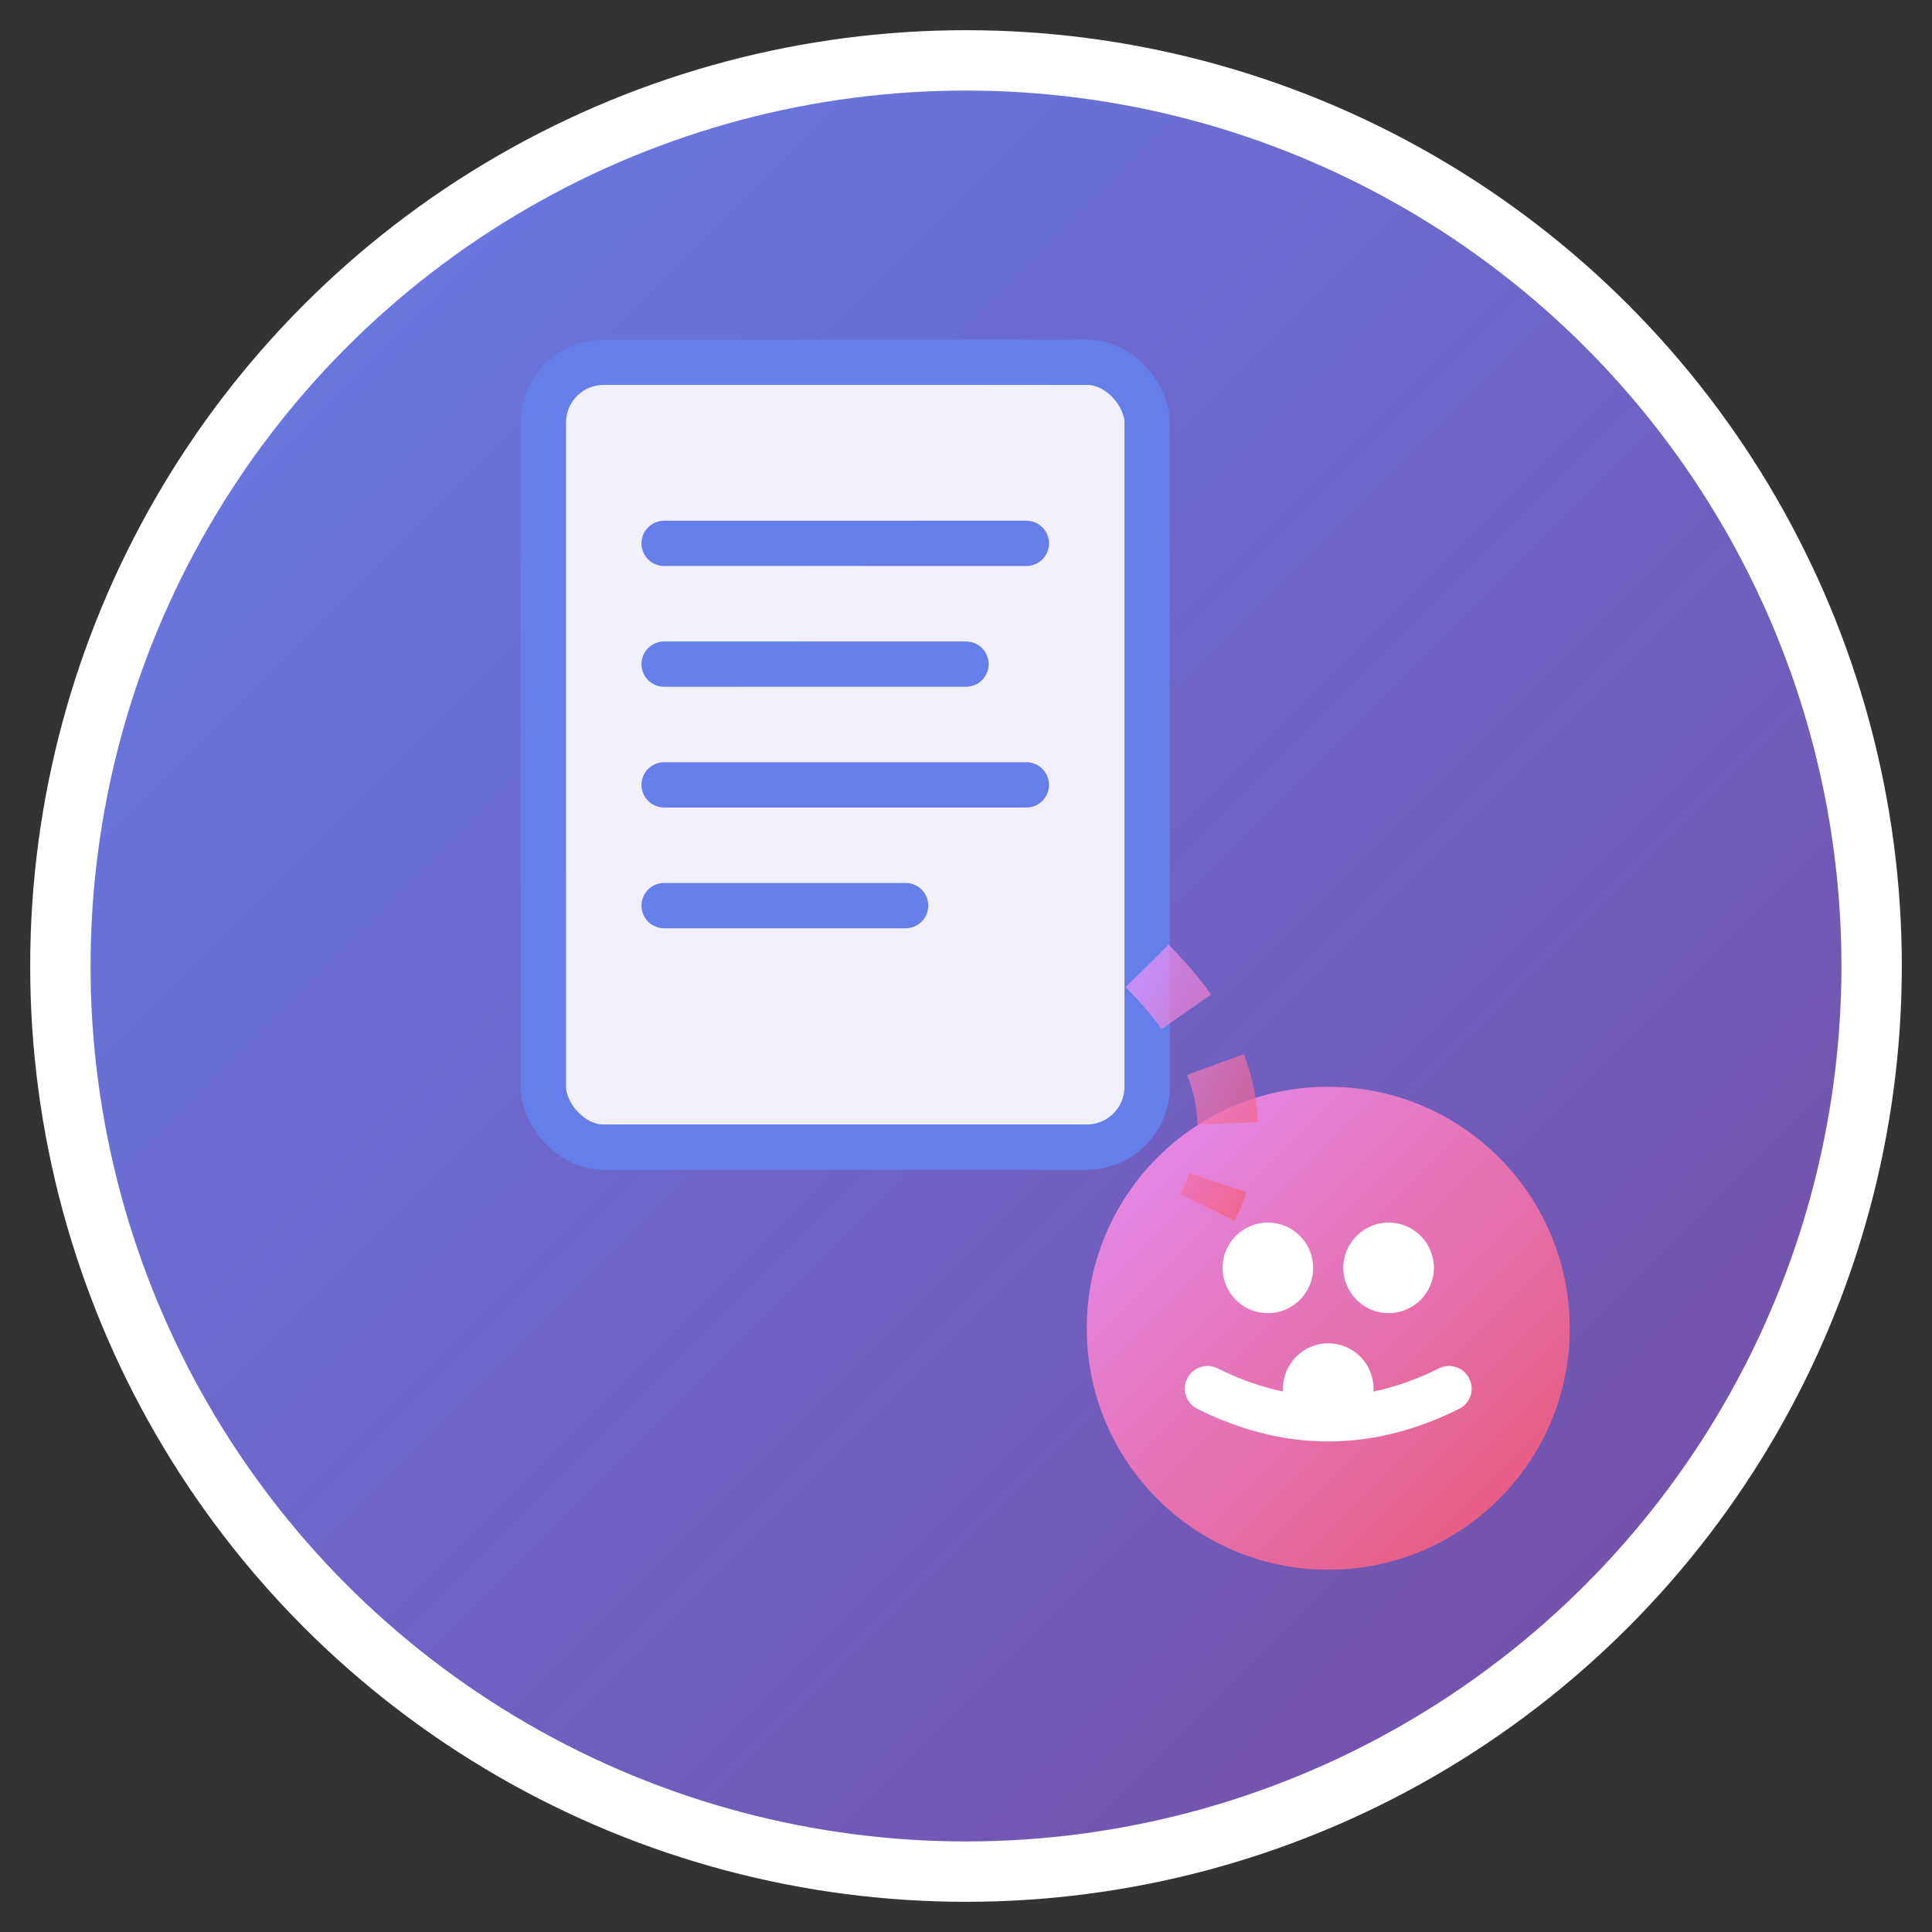 <svg width="64" height="64" viewBox="0 0 64 64" xmlns="http://www.w3.org/2000/svg">
  <rect x="0" y="0" width="64" height="64" fill="#333333" stroke="none"/>
  <defs>
    <linearGradient id="docGradient" x1="0%" y1="0%" x2="100%" y2="100%">
      <stop offset="0%" style="stop-color:#667eea;stop-opacity:1" />
      <stop offset="100%" style="stop-color:#764ba2;stop-opacity:1" />
    </linearGradient>
    <linearGradient id="aiGradient" x1="0%" y1="0%" x2="100%" y2="100%">
      <stop offset="0%" style="stop-color:#f093fb;stop-opacity:1" />
      <stop offset="100%" style="stop-color:#f5576c;stop-opacity:1" />
    </linearGradient>
  </defs>
  
  <!-- Background circle -->
  <circle cx="32" cy="32" r="30" fill="url(#docGradient)" stroke="#fff" stroke-width="2"/>
  
  <!-- Document icon -->
  <rect x="18" y="12" width="20" height="26" rx="2" fill="white" opacity="0.9"/>
  <rect x="18" y="12" width="20" height="26" rx="2" fill="none" stroke="#667eea" stroke-width="1.5"/>
  
  <!-- Document lines (representing text) -->
  <line x1="22" y1="18" x2="34" y2="18" stroke="#667eea" stroke-width="1.5" stroke-linecap="round"/>
  <line x1="22" y1="22" x2="32" y2="22" stroke="#667eea" stroke-width="1.5" stroke-linecap="round"/>
  <line x1="22" y1="26" x2="34" y2="26" stroke="#667eea" stroke-width="1.5" stroke-linecap="round"/>
  <line x1="22" y1="30" x2="30" y2="30" stroke="#667eea" stroke-width="1.5" stroke-linecap="round"/>
  
  <!-- AI brain/summary icon -->
  <circle cx="44" cy="44" r="8" fill="url(#aiGradient)" opacity="0.9"/>
  <circle cx="42" cy="42" r="1.5" fill="white"/>
  <circle cx="46" cy="42" r="1.5" fill="white"/>
  <circle cx="44" cy="46" r="1.5" fill="white"/>
  <path d="M 40 46 Q 44 48 48 46" stroke="white" stroke-width="1.5" fill="none" stroke-linecap="round"/>
  
  <!-- Connection line (AI processing) -->
  <path d="M 38 32 Q 42 36 40 40" stroke="url(#aiGradient)" stroke-width="2" fill="none" stroke-dasharray="2,2" opacity="0.7"/>
</svg>